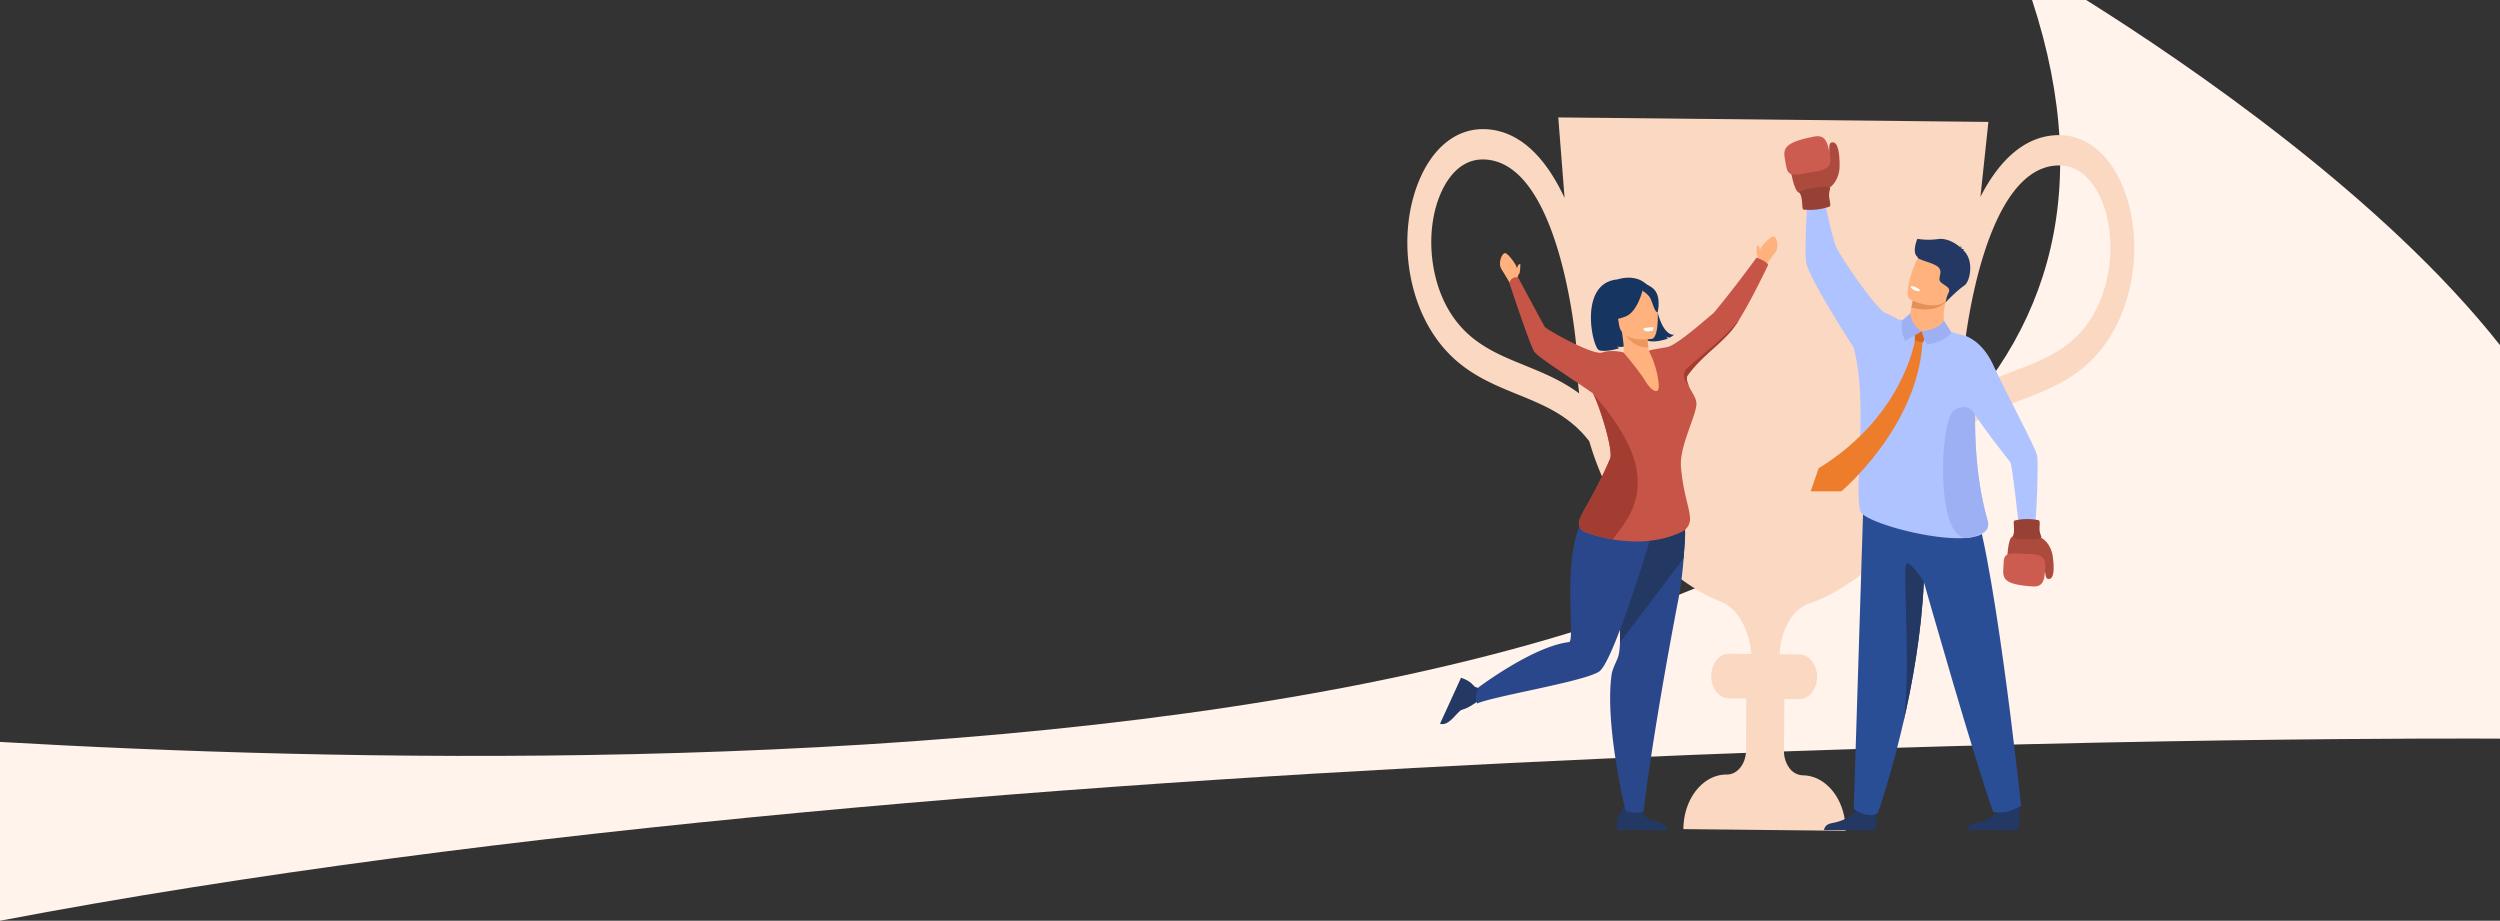 <svg id="Layer_1" data-name="Layer 1" xmlns="http://www.w3.org/2000/svg" viewBox="0 0 1980 729.22"><rect x="0" y="0" width="1980" height="729.22" fill="#333333" stroke="none"/><defs><style>.cls-1{fill:#fff3eb;}.cls-2{fill:#fad8c1;}.cls-3{fill:#163560;}.cls-4{fill:#233862;}.cls-5{fill:#2b478b;}.cls-6{fill:#ffb27d;}.cls-7{fill:#ed975d;}.cls-8{fill:#c65447;}.cls-9{fill:#a33d31;}.cls-10{fill:#fff;}.cls-11{fill:#2a4e96;}.cls-12{fill:#aec3ff;}.cls-13{fill:#e2915a;}.cls-14{fill:#ed7d2b;}.cls-15{fill:#db6516;}.cls-16{fill:#9db0f4;}.cls-17{fill:#ad4a3e;}.cls-18{fill:#cc5c50;}.cls-19{fill:#964036;}</style></defs><path class="cls-1" d="M0,731.22C786.49,581.33,1941.38,586.77,1980,587V275.37C1887.94,158.61,1734,53.33,1652.26,2H1609.4C1816.26,632.32,527,620,0,589.61Z" transform="translate(0 -2)"/><path class="cls-2" d="M1682.23,152.28c-10.74-28-30-43.77-52.73-43.25-24,.58-44.79,17.32-61,48.87l6.31-59.34-284.3-3h0L1234.15,95l5,63.81c-16.13-34.68-37.4-53.37-62.51-54.51-22.77-1-42.18,14.33-53.29,42.13-14.6,36.56-10.61,83.67,9.93,117.23,18.52,30.25,44,40.66,68.74,50.73,21,8.55,41.13,16.78,56.68,37.1,18.5,63.1,59.68,109.11,104.63,127.21,12.81,5.16,22,21.66,23.76,41.23l-17.8-.19c-7.62-.08-13.9,7.81-14,17.53s6.12,17.74,13.73,17.82l14.08.15-.26,41.12c-.07,10.6-6.86,19.14-15.17,19.06-9.44-.1-18,4.69-24.24,12.51s-10.12,18.69-10.2,30.72l43.07.45h0l85.42.9c.08-12-3.67-23-9.8-30.93s-14.64-12.92-24.07-13a13.73,13.73,0,0,1-10.61-5.74,22.23,22.23,0,0,1-4.32-13.64l.27-41.11,11.93.12c7.61.08,13.9-7.81,14-17.53s-6.12-17.74-13.73-17.82l-15.93-.17c1-19.25,10.12-35.45,22.64-39.86,15.94-5.62,31.7-14.73,46.36-26.88h0c27.56-22.83,51.18-56.41,64.74-97.63,16-20.95,36.64-28.92,58.16-37.2,24.81-9.55,50.48-19.42,69.38-49.28C1691.76,236.15,1696.36,189.13,1682.23,152.28ZM1207.78,291.47c-23-9.37-44.68-18.22-59.63-42.63-15.87-25.93-19.15-63.56-8-91.51,4.49-11.24,15.11-30,35.84-29,60,2.71,72.29,146.15,72.45,148.12v0a270.23,270.23,0,0,0,2.3,37.13C1236.86,303.33,1221.91,297.23,1207.78,291.47Zm448.36-37.3c-15.25,24.09-37.07,32.49-60.17,41.37-14.26,5.49-29.35,11.3-43.43,21.33a254.88,254.88,0,0,0,3-37.21h0c0-.05,0-.31.07-.71l.07-.59c1.55-14.35,17.15-143.92,74.21-145.3,20.74-.51,31.12,18.45,35.47,29.78C1676.12,191,1672.35,228.58,1656.14,254.17Z" transform="translate(0 -2)"/><path class="cls-3" d="M1289.06,252.9s-7.83,12.91,6.89,21c0,0-11.32,4.08-15.26,2.54a8.62,8.62,0,0,0,1.72,1.38s-10.64,3.38-15.94,1.54-16.72-53.35,14.68-56.07c0,0,24.77-8.87,30,18.77s14.78,25,14.78,25a15,15,0,0,1-3.6,2.31s-2-.13-2.69-1a6.24,6.24,0,0,0,1.4,1.74s-10,3.79-16.19,1.65S1289.16,258.88,1289.06,252.9Z" transform="translate(0 -2)"/><path class="cls-4" d="M1320.58,659.53h-40.06s-1-6.11,1.14-10.74c2-4.45,5.12-7.19,5.4-10.59,2.55,2.62,5.68,4.3,11.47,3.52.71,1.15,4.58,7.31,7,9C1308.1,652.61,1319.77,651.94,1320.58,659.53Z" transform="translate(0 -2)"/><path class="cls-5" d="M1287.48,644.23a36.82,36.82,0,0,0,7,1.42c6.31.56,7.23-1.32,7.23-1.32s6.27-55.81,26.57-162.51a296.66,296.66,0,0,0,5.14-37.63c.32-4.1.63-8.66,1-14,.92-14.37-1.27-38.58-12.06-44.94-4.9-2.89-11.59-2.1-20.58,5-.7.56-1.43,1.16-2.16,1.79-26.3,22.76-15.52,88.09-16.58,118.81-.18,5.09-.69,9.23-1.74,12.07-1.35,3.67-4.27,8.76-4.93,13.55C1270.8,576.27,1287.48,644.23,1287.48,644.23Z" transform="translate(0 -2)"/><path class="cls-4" d="M1283,510.81l50.41-66.62c.32-4.1.63-8.66,1-14,.92-14.37-1.27-38.58-12.06-44.94l-20.58,5c-.7.56-1.43,1.16-2.16,1.79C1273.27,414.76,1284.05,480.09,1283,510.81Z" transform="translate(0 -2)"/><path class="cls-4" d="M1140.48,575.22l16.67-36.42s5.95,1.66,9.29,5.49,5.53,3,12.83-2c-2.75,4.24-3.12,6.75-4.82,12.34-1.34.16-9,7.55-16.8,9.59C1154.53,565,1147.71,577.64,1140.48,575.22Z" transform="translate(0 -2)"/><path class="cls-5" d="M1315.28,401.22s-35.9,124.79-49,132.82-82.3,19.08-96.36,25.1c0,0-1.71-2.45-.71-7.7a45.63,45.63,0,0,1,2.21-5.35s42.94-32.28,71.21-35.54c7-.81-14.29-107.92,33.11-112.2C1319,394.44,1315.28,401.22,1315.28,401.22Z" transform="translate(0 -2)"/><path class="cls-6" d="M1392.4,208s1.11-4.78,1.65-8.58c.23-1.68,7.71-10,10.36-10.24s5.18,8.81,1.34,13.13c-2,2.22-7.11,10-7.11,10Z" transform="translate(0 -2)"/><path class="cls-6" d="M1392.4,208s0-3.06-.84-4-.07-5.54-.09-7.53c0,0,1.23-.75,1.89,1.22.4,1.21,1,4.48,1,4.48Z" transform="translate(0 -2)"/><path class="cls-6" d="M1202.16,212.42c-.24.51-.59,1.42-.89,2.27,0-.23,0-.46,0-.69,0-1.69-6.35-10.92-9-11.5s-6.28,8.07-3,12.85c1.67,2.45,7.3,12.14,7.3,12.14l5.2-4.77s.39-3,1.35-3.81.79-5.48,1.06-7.46C1204.19,211.45,1203.07,210.55,1202.16,212.42Z" transform="translate(0 -2)"/><path class="cls-6" d="M1308.1,285.94c.08,0-7.21,5.31-13.4,4.57-5.83-.7-10.56-7.41-10.49-7.44,2.3-.82,2.5-4.18.37-18.16l1.1,0,18.55.89s.43,5.73,1.21,11.07C1306.1,281.4,1307,285.62,1308.1,285.94Z" transform="translate(0 -2)"/><path class="cls-7" d="M1304.23,265.85s.43,5.73,1.21,11.07c-10.12,1.21-16.82-7.19-19.76-12Z" transform="translate(0 -2)"/><path class="cls-3" d="M1283.53,263.28s-6.52-7.56-8.85-14.51c-1.66-5-1.88-24.23,17.5-24.34a26.14,26.14,0,0,1,11.3,2.46c4.53,2.17,11.37,7.29,7.17,24.76l-.89,5.82Z" transform="translate(0 -2)"/><path class="cls-6" d="M1331.36,396.41s-18.19,11.48-48.49,4.11c-.35-.09-17.22-2.78-17.22-2.78.42-1.16,18.15-30.44,18.56-31.5,5.38-13.87-7.07-80.09,1.14-83.8,2.09,2.28,8.08,3.84,13.21,3.39,5.9-.52,7.88-3.07,7.39-5.82,6.53,3.09,11.55,6,11.55,6C1323.47,294.92,1331.36,396.41,1331.36,396.41Z" transform="translate(0 -2)"/><path class="cls-6" d="M1308.34,270.4s-23.78,3.94-26-10.91-6.8-24.34,8.3-27.49,18.9,2.08,20.85,6.86S1314.47,269,1308.34,270.4Z" transform="translate(0 -2)"/><path class="cls-3" d="M1301.43,230s-3.93,18.4-13.57,22.47-14.38,2-14.38,2a54.13,54.13,0,0,0,4-19.88S1295.28,222.46,1301.43,230Z" transform="translate(0 -2)"/><path class="cls-3" d="M1300,231.68s5.45,3.16,7.2,6.77,3.45,11.31,5.68,10.71c0,0,3.16-12.58-3.37-18.45C1302.62,224.47,1300,231.68,1300,231.68Z" transform="translate(0 -2)"/><path class="cls-8" d="M1195.54,226.46s15.34,46.63,19.42,53.84c2.46,4.35,30.1,21.56,46.14,32.9a2.84,2.84,0,0,1,.61.74l0,0c4,6.19,16.44,44.51,13.47,51.38-12.51,28.91-21.08,40.09-24.2,48.2a7.7,7.7,0,0,0,4.61,10,132.83,132.83,0,0,0,21.64,5.66c1.71.29,3.46.56,5.25.78,24.66,3.13,41.35-2.65,49.82-6.93a11.28,11.28,0,0,0,6.18-10.71c-.51-9.14-5.08-18.19-7.15-40.19-1.56-16.68,12.84-42.08,12.23-51-.24-3.51-3-7.71-4.5-10.44h0c-2.65-4.82-4.1-9.18-2.34-11.6,11.73-16.1,26.46-24.42,36.59-37.91s27.11-49.49,27.11-49.49c-1.55-2.51-5.89-4.36-9.2-5.67,0,0-19.15,26.27-34,43.81-7.3,6.1-29.43,25.74-36.93,27.12-8.35,1.53-12.85,1.95-14.36,3a73.18,73.18,0,0,1,7.72,25.75c1.08,10.35-5.84,5.75-10.18-1.33-5.88-9.6-17.71-23.26-17.71-23.26s-9.62-2.5-16.79.1-44.28-18.36-45.47-20.29-21.07-39-21.07-39-1.64-1-4.28.42A4.82,4.82,0,0,0,1195.54,226.46Z" transform="translate(0 -2)"/><path class="cls-9" d="M1366.41,267.26c-10.36,9.78-26.09,22.16-30.51,26.71s-1.56,9.36,1.83,14.16h0c-1.73-3.73-2.42-7-1-8.95,11.73-16.1,26.46-24.42,36.59-37.91,1.42-1.88,3-4.2,4.57-6.79A164.19,164.19,0,0,1,1366.41,267.26Z" transform="translate(0 -2)"/><path class="cls-10" d="M1301.43,262.34s1,2.05,2.39,2.09,4.85-.29,5.08-.65a19.16,19.16,0,0,0,.82-2.5S1304,261.05,1301.43,262.34Z" transform="translate(0 -2)"/><path class="cls-9" d="M1255.61,423.57a132.83,132.83,0,0,0,21.64,5.66c8.51-11.73,22.9-26.48,19.2-53.62C1292.62,347.55,1265,318,1261.73,314c4,6.19,16.44,44.51,13.47,51.38-12.51,28.91-21.08,40.09-24.2,48.2A7.7,7.7,0,0,0,1255.61,423.57Z" transform="translate(0 -2)"/><path class="cls-4" d="M1486,643.4s1.26,14.61-1.83,16.13l-39.5-.09s0-4.55,6.34-5.57,17.49-4.73,19.38-13S1486,643.4,1486,643.4Z" transform="translate(0 -2)"/><path class="cls-4" d="M1599.36,637.75s1.19,20.26-1.9,21.78l-39.5-.09s0-4.55,6.35-5.57,17.49-4.73,19.37-13S1599.36,637.75,1599.36,637.75Z" transform="translate(0 -2)"/><path class="cls-11" d="M1600.71,640.24s-7.85,4-11.2,4.78c-3.73.82-10.74.3-10.74.3-13.43-36-55.1-182.44-55.1-182.44-1.81,40.49-9.12,80.87-16.71,113.32-.2.87-.41,1.74-.61,2.59v0c-.18.78-.37,1.55-.55,2.32l0,.1c-9.21,38.3-18.45,64.39-18.45,64.39s-2.39,3-9,1.64c-7.62-1.58-10.16-4.93-10.16-4.93,4.93-156,7.68-244,7.68-244s66-35.62,83.87-5.17S1600.71,640.24,1600.71,640.24Z" transform="translate(0 -2)"/><path class="cls-12" d="M1574.13,414.21c-8.55-30.57-10-59.59-9.89-83.62.09-34.2,3.17-58.29-7.13-62.35,0,0-31.8-9.25-53.69-13.32a106.4,106.4,0,0,0-10.29-5.12c-6.91-2.81-33.86-42-38.42-51.35s-12.13-50.24-12.13-50.24l-10.5,3.35s-3.16,45.86-1.65,57.82,34.88,63.35,37.65,67.85h0c11.88,43.41,0,114.06,5.43,129.81,2.79,8.11,54.57,22.95,82.91,21.08,1.41-.09,2.77-.22,4.06-.4h0c6.7-.93,11.58-3.07,13.37-6.83A9.29,9.29,0,0,0,1574.13,414.21Z" transform="translate(0 -2)"/><path class="cls-6" d="M1442.58,148.21s5.93-17.24,1.59-17.74-15.23-.44-16.57,2.47,4.48,18.62,4.48,18.62Z" transform="translate(0 -2)"/><path class="cls-6" d="M1427.6,132.94s-.56,5.93,1.34,7.05,2.58-7.05,2.58-7.05.11,6.7,1.56,7.16,2.36-7.72,2.36-7.72.15,6.49,1.14,6.27,1.65-6.27,1.65-6.27.45,4.71,1.8,3.87,2.62-5.91,2.62-5.91Z" transform="translate(0 -2)"/><path class="cls-6" d="M1512.91,250.23l-.51,2.65S1510,261,1520,264.25s18.36,4.73,19.35-1.72c.06-5.13-.07-13.14.68-17.25a29.19,29.19,0,0,1,1.34-4.89l-19.69-4.31-6-.2Z" transform="translate(0 -2)"/><path class="cls-13" d="M1515.67,235.88l-1.84,9.67c18.71,5,26.9-3.39,27.54-5.16l-19.69-4.31Z" transform="translate(0 -2)"/><path class="cls-6" d="M1544.26,236.38c-5.81,11.79-21.75,6.88-28.46,4.15-1.9-.77-3-1.36-3-1.36-2-1.21-2.3-5-1.59-9.72,1.39-9.31,6.52-22.1,9-25,3.71-4.44,9.55-8.72,24.61-.22S1551.7,221.27,1544.26,236.38Z" transform="translate(0 -2)"/><path class="cls-4" d="M1518.51,191.16a55.63,55.63,0,0,0,16.69.16c7.64-1,15.32,4.62,17.7,6.87a4.39,4.39,0,0,0-.21-1.87,3.92,3.92,0,0,1,.84,2.54c.1.13.14.21.1.22a5,5,0,0,1,2.29.81s-.61-.27-1,.08a.41.41,0,0,1-.13.08c9.19,8.12,5.45,25.19.94,28.11-5.42,3.52-14.74,13.22-14.74,13.22a24.09,24.09,0,0,1,2.23-7.45c1.9-3.9-1.65-4.9-5.61-8s1.24-7.32-1.79-11.6-18-6.45-17.09-8.83C1514,202,1518.35,191.71,1518.51,191.16Z" transform="translate(0 -2)"/><path class="cls-10" d="M1520.9,232s-1,1.46-4.85-.26c0,0-3.27-1.45-2.51-3.17A11.44,11.44,0,0,1,1520.9,232Z" transform="translate(0 -2)"/><path class="cls-14" d="M1516.53,271.9s-9,59.6-76.17,101l-6.27,18.22h24.25s60.17-50.46,64.21-117.5Z" transform="translate(0 -2)"/><polygon class="cls-15" points="1516.53 269.9 1516.53 260.86 1527.6 264 1522.55 271.61 1516.53 269.9"/><path class="cls-16" d="M1512.91,250.23l-6.48,5.54A25.43,25.43,0,0,0,1509,271.9l13.06-7.47S1514.35,260.7,1512.91,250.23Z" transform="translate(0 -2)"/><path class="cls-16" d="M1522.06,264.43s1.3,7,4.7,10.49c0,0,14.72-2.58,18.8-9.63l-6.16-9.63S1537.93,262.23,1522.06,264.43Z" transform="translate(0 -2)"/><path class="cls-12" d="M1556.9,268.24s12.94,3.52,21.71,22.82c9.2,20.23,33.41,65.25,34.72,71.38s-.47,54-2,56.91c0,0-9.14,3.83-12.47-1.28,0,0-5-47.05-6.61-49.81s-44-53.31-40.47-66.13S1556.9,268.24,1556.9,268.24Z" transform="translate(0 -2)"/><path class="cls-16" d="M1573.86,420.88a35.14,35.14,0,0,1-13.37,6.83h0a10.72,10.72,0,0,1-4.06.4c-23.68-2.44-20-94.45-8.57-101.25,12.1-7.16,16.39,3.72,16.39,3.72-.06,24,1.34,53.05,9.89,83.62A9.29,9.29,0,0,1,1573.86,420.88Z" transform="translate(0 -2)"/><path class="cls-4" d="M1505.8,581.13c.15-.72.34-1.49.55-2.32C1506.17,579.59,1506,580.36,1505.8,581.13Z" transform="translate(0 -2)"/><path class="cls-4" d="M1507,576.2c7.25-34.29-.56-126.21,2.92-128s13.79,14.63,13.79,14.63C1521.86,503.37,1514.55,543.75,1507,576.2Z" transform="translate(0 -2)"/><path class="cls-17" d="M1447.5,129.38c2.85-6.93-.7-14.3,3.76-14.67s5.82,8.82,5.71,19-6.25,16.88-10.07,18.07-16.86,3.41-21.63,3-7.56-21.08-7.56-21.08C1419.34,126.32,1447.5,129.38,1447.5,129.38Z" transform="translate(0 -2)"/><path class="cls-18" d="M1436.73,110.17c-28.54,5.54-24,11.47-22,23.78,1.64,9.92,9.1,6,23.61,3.83s11.66-9.52,9.88-18.22S1442.51,109,1436.73,110.17Z" transform="translate(0 -2)"/><path class="cls-19" d="M1433.41,151.37c-8.14,1.22-8.14,3.35-8.14,3.35,2.93,4.45,1.55,12.91,3,13.24a47.26,47.26,0,0,0,20.79-2.35c1.28-1.09-.21-4.73-.39-8.35-.23-4.35,1.29-5.43.47-6.71C1445.77,148.76,1437.43,150.76,1433.41,151.37Z" transform="translate(0 -2)"/><path class="cls-17" d="M1617.57,447.51c3.45,6,1,13.25,5.19,13.06s4.32-8.8,3-18.11-7.74-14.8-11.39-15.44-15.91-1.15-20.25-.2-4.47,20.29-4.47,20.29C1592,453.65,1617.57,447.51,1617.57,447.51Z" transform="translate(0 -2)"/><path class="cls-18" d="M1609.93,466.46c-26.91-1.74-23.45-7.73-23-19.29.33-9.32,7.66-6.61,21.27-6.3s11.84,7.38,11.24,15.6S1615.39,466.81,1609.93,466.46Z" transform="translate(0 -2)"/><path class="cls-19" d="M1602,429c-7.63-.17-7.88-2.13-7.88-2.13,2.17-4.44-.1-12.06,1.21-12.53a43.52,43.52,0,0,1,19.4-.29c1.31.85.37,4.37.62,7.72.31,4,1.84,4.85,1.23,6.12C1613.7,429.89,1605.79,429,1602,429Z" transform="translate(0 -2)"/></svg>
